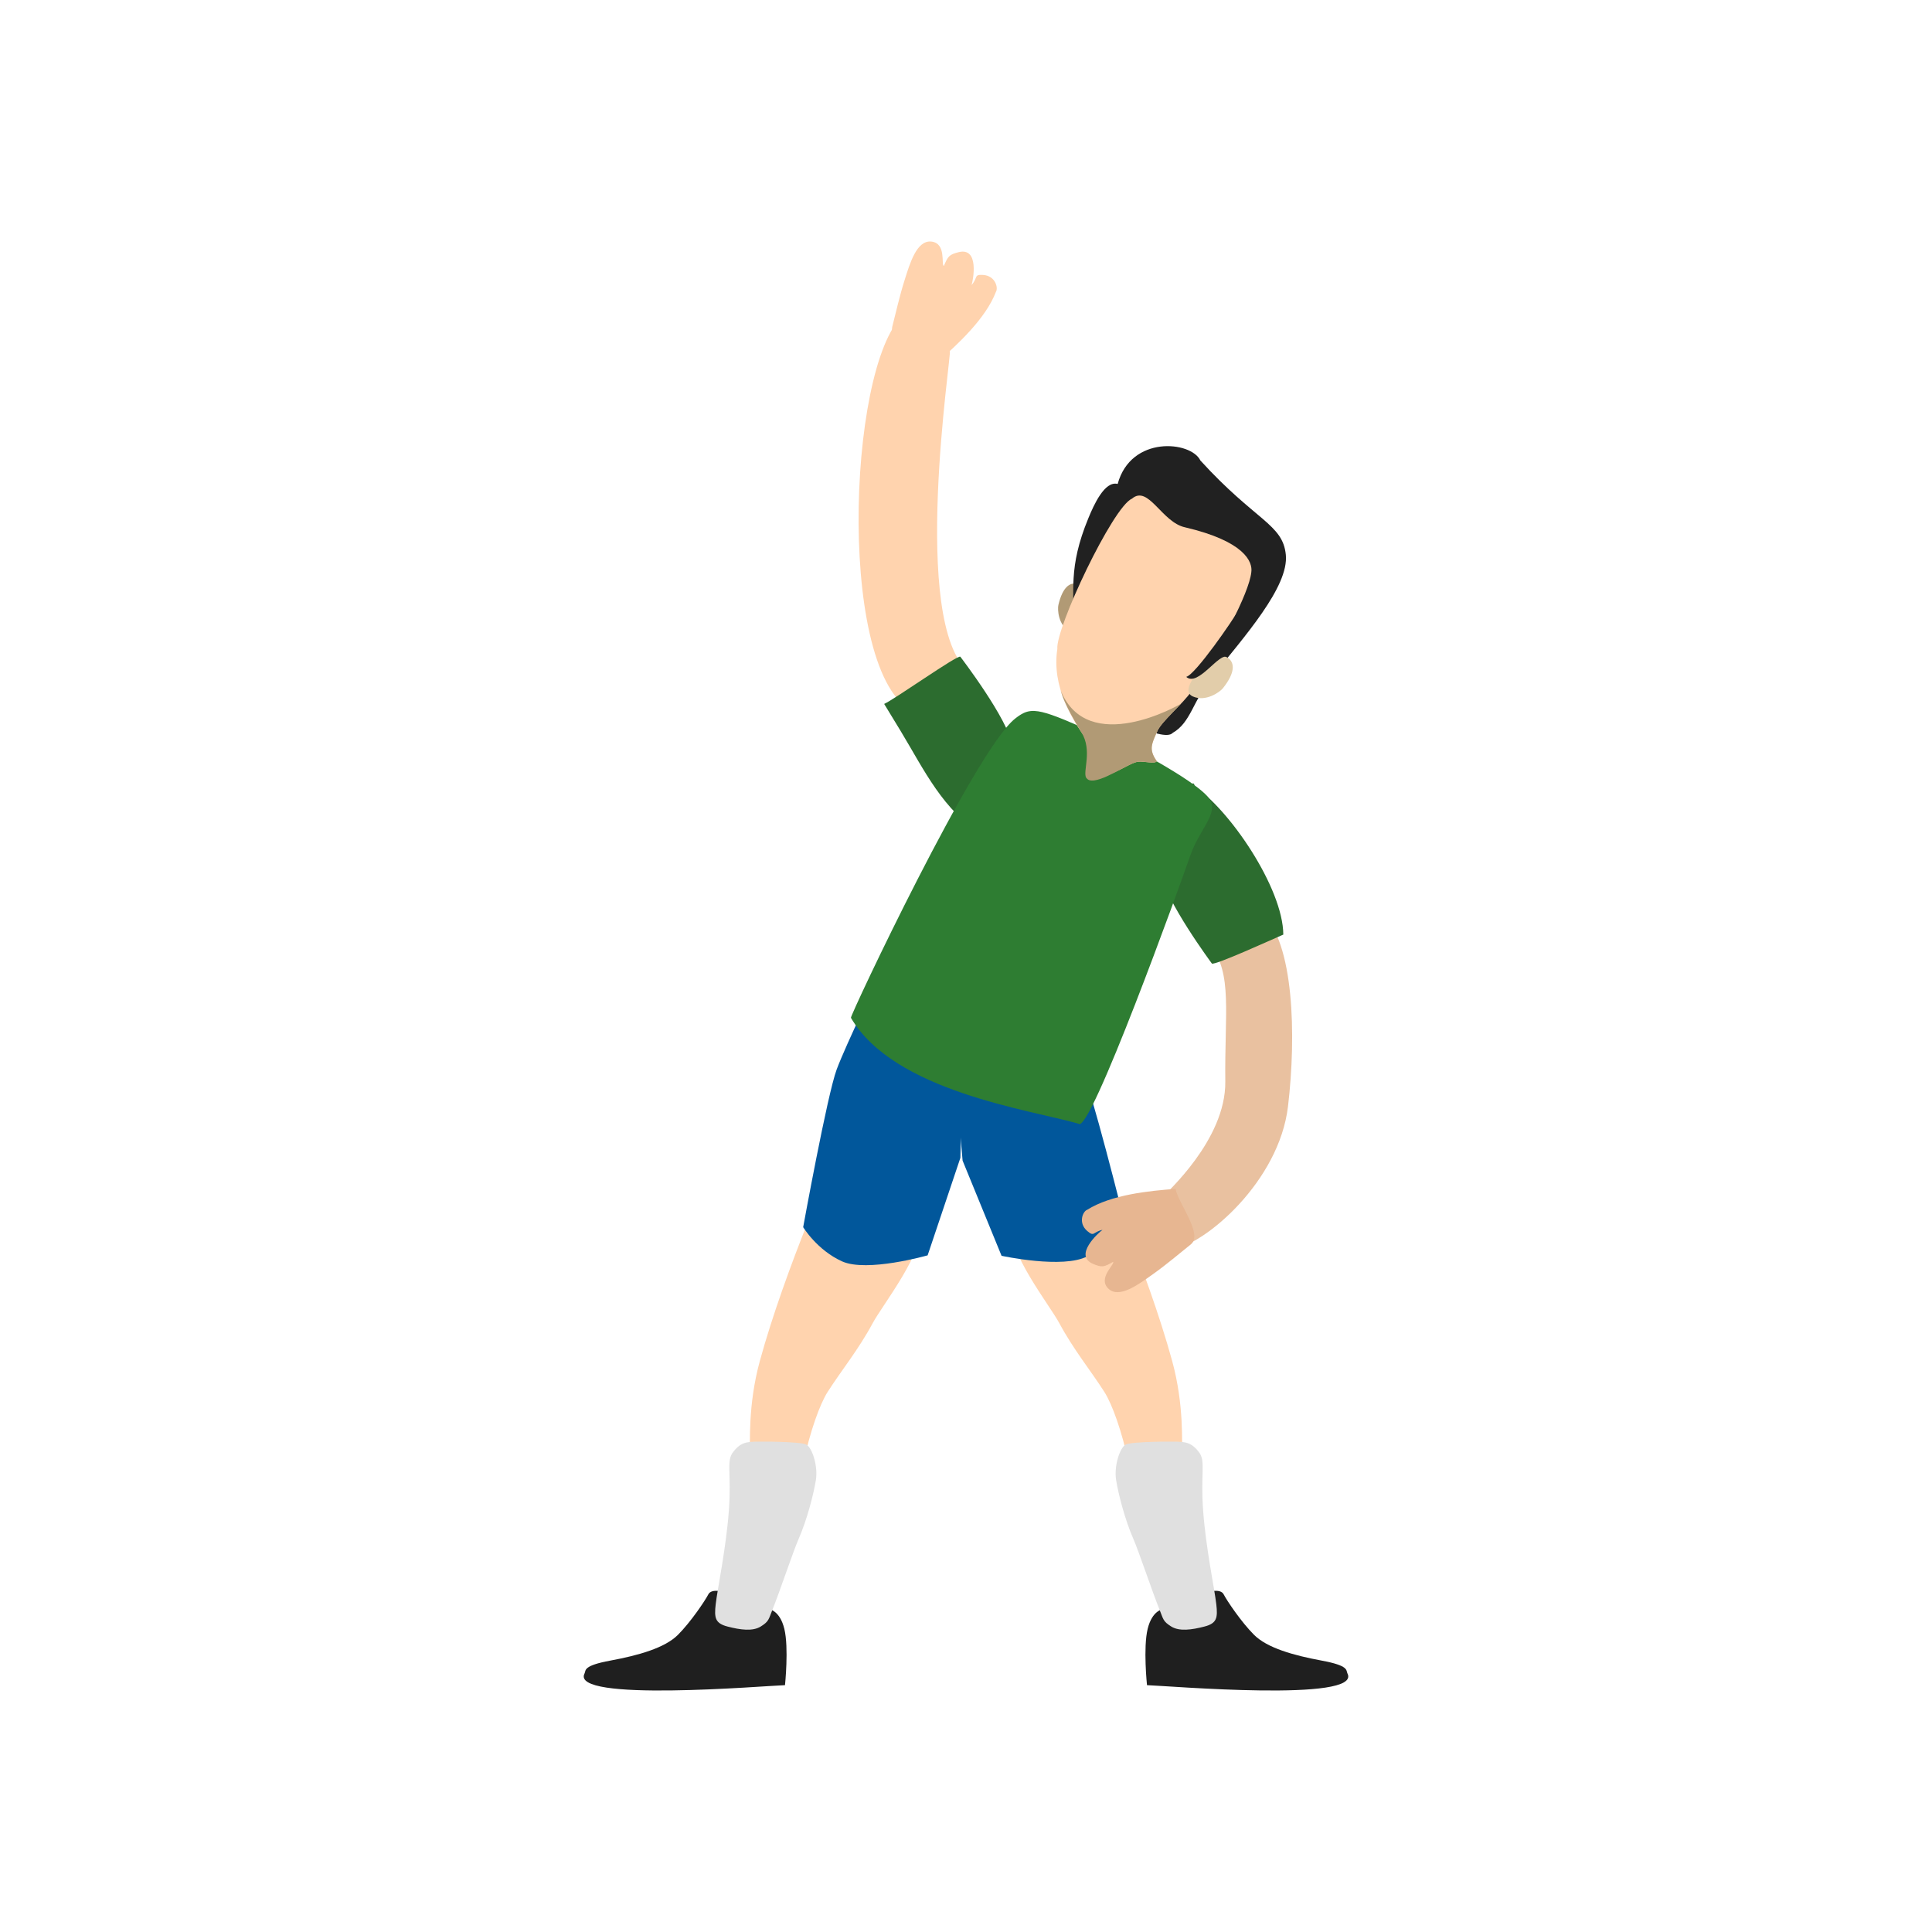 <?xml version="1.0" encoding="UTF-8"?>
<!DOCTYPE svg PUBLIC "-//W3C//DTD SVG 1.1//EN" "http://www.w3.org/Graphics/SVG/1.1/DTD/svg11.dtd">
<!-- Creator: CorelDRAW -->
<svg xmlns="http://www.w3.org/2000/svg" xml:space="preserve" width="2048px" height="2048px" style="shape-rendering:geometricPrecision; text-rendering:geometricPrecision; image-rendering:optimizeQuality; fill-rule:evenodd; clip-rule:evenodd"
viewBox="0 0 2048 2048"
 xmlns:xlink="http://www.w3.org/1999/xlink">
 <defs>
  <style type="text/css">
   <![CDATA[
    .fil11 {fill:none}
    .fil4 {fill:#01579B}
    .fil1 {fill:#1F1F1F}
    .fil8 {fill:#212121}
    .fil5 {fill:#2C6C2F}
    .fil6 {fill:#2E7D32}
    .fil7 {fill:#B19A75}
    .fil2 {fill:#E0E0E0}
    .fil9 {fill:#E2CDAA}
    .fil10 {fill:#E7B691}
    .fil3 {fill:#E9C1A0}
    .fil0 {fill:#FFD3AE}
   ]]>
  </style>
 </defs>
 <g id="Layer_x0020_1">
  <g id="_357672592">
   <g>
    <path id="_357674704" class="fil0" d="M1073.39 1299.73c-7.013,25.165 39.286,83.805 49.456,102.756 15.187,28.305 33.185,50.066 47.907,73.139 7.95,12.46 18.666,41.479 25.924,76.618 3.506,4.922 41.086,-3.794 56.47,-9.419 -0.541,-12.19 2.352,-52.792 -10.587,-100.086 -26.34,-96.281 -81.455,-222.614 -84.103,-221.674l-1.617 0.574c-32.747,11.623 -82.067,73.153 -83.45,78.092z"/>
    <path id="_357674656" class="fil1" d="M1428.36 1773.93c-1.69,-3.293 2.126,-8.199 -27.593,-13.683 -29.72,-5.48 -57.539,-13.426 -71.299,-27.143 -13.754,-13.722 -28.987,-36.478 -32.356,-43.067 -3.381,-6.586 -16.982,-2.464 -16.982,-2.464 0,0 -4.085,7.694 -6.618,20.515 -2.525,12.823 -9.575,19.15 -22.819,15.7 -13.25,-3.455 -17.909,-17.95 -17.909,-17.95 0,0 -11.37,0.971 -16.218,20.864 -4.848,19.886 -0.697,59.64 -0.697,59.64 22.264,0.685 228.271,18.329 212.49,-12.412z"/>
    <path id="_357675040" class="fil2" d="M1193.56 1531.14c-6.45,3.091 -12.833,22.987 -10.448,37.675 2.383,14.693 9.039,41.296 18.209,62.284 5.98,13.678 20.307,56.701 27.898,75.398 4.046,9.989 3.531,12.143 12.256,17.623 8.713,5.478 21.959,3.528 35.242,0.103 13.285,-3.422 14.241,-9.293 12.61,-23.633 -1.843,-16.176 -10.896,-58.682 -13.906,-98.523 -3.009,-39.848 2.94,-52.954 -4.403,-62.643 -7.336,-9.686 -13.197,-10.329 -19.071,-10.976 -5.88,-0.641 -51.934,-0.394 -58.386,2.692z"/>
   </g>
   <g>
    <path id="_357674824" class="fil0" d="M974.613 1299.73c7.015,25.165 -39.285,83.805 -49.455,102.756 -15.188,28.305 -33.185,50.066 -47.908,73.139 -7.95,12.46 -18.666,41.479 -25.923,76.618 -3.506,4.922 -41.087,-3.794 -56.471,-9.419 0.542,-12.19 -2.35,-52.792 10.587,-100.086 26.341,-96.281 81.456,-222.614 84.104,-221.674l1.616 0.574c32.747,11.623 82.068,73.153 83.45,78.092z"/>
    <path id="_357675088" class="fil1" d="M619.645 1773.93c1.69,-3.293 -2.127,-8.199 27.593,-13.683 29.72,-5.48 57.537,-13.426 71.297,-27.143 13.755,-13.722 28.987,-36.478 32.356,-43.067 3.383,-6.586 16.983,-2.464 16.983,-2.464 0,0 4.085,7.694 6.617,20.515 2.526,12.823 9.576,19.15 22.82,15.7 13.25,-3.455 17.909,-17.95 17.909,-17.95 0,0 11.369,0.971 16.216,20.864 4.85,19.886 0.698,59.64 0.698,59.64 -22.265,0.685 -228.272,18.329 -212.49,-12.412z"/>
    <path id="_357673984" class="fil2" d="M854.436 1531.14c6.45,3.091 12.833,22.987 10.449,37.675 -2.385,14.693 -9.04,41.296 -18.21,62.284 -5.98,13.678 -20.305,56.701 -27.896,75.398 -4.048,9.989 -3.531,12.143 -12.258,17.623 -8.712,5.478 -21.958,3.528 -35.242,0.103 -13.285,-3.422 -14.239,-9.293 -12.608,-23.633 1.843,-16.176 10.896,-58.682 13.905,-98.523 3.011,-39.848 -2.94,-52.954 4.403,-62.643 7.336,-9.686 13.198,-10.329 19.071,-10.976 5.881,-0.641 51.935,-0.394 58.386,2.692z"/>
   </g>
   <path id="_357673816" class="fil0" d="M1027.48 712.798c-63.675,-51.563 -18.239,-339.069 -20.615,-340.701 -8.223,-5.649 -46.244,-26.337 -55.044,-31.951 -56.803,71.216 -63.358,409.967 29.708,417.773 2.673,2.52 38.804,-33.115 45.951,-45.12z"/>
   <path id="_357674368" class="fil3" d="M1283.35 1002.59c23.311,29.837 14.669,70.77 15.52,143.883 0.726,62.405 -64.202,118.864 -64.097,120.411 0.669,9.956 7.415,46.962 8.469,57.346 34.338,-5.285 112.63,-71.779 122.086,-151.37 9.041,-76.1 6.067,-173.804 -27.053,-203.897 -2.039,-3.057 -45.259,23.537 -54.924,33.627z"/>
   <path id="_357674080" class="fil0" d="M1055.75 309.294c2.628,-4.071 -0.55,-17.034 -13.666,-17.845 -10.102,-0.626 -5.098,2.628 -12.159,10.693 1.596,-4.936 8.477,-40.226 -13.612,-34.851 -10.307,2.511 -11.522,4.619 -15.764,14.584 -3.18,-1.083 2.922,-24.005 -13.229,-25.791 -15.791,-1.743 -22.998,23.803 -28.595,41.47 -5.145,16.226 -8.956,33.49 -12.833,48.585 -4.267,16.652 37.061,26.796 48.28,37.291 21.148,-18.406 50.929,-46.056 61.579,-74.135z"/>
   <path id="_357673960" class="fil4" d="M1018.06 1227.33l-34.722 103.382c0,0 -64.285,18.378 -90.801,6.358 -26.512,-12.024 -41.138,-36.22 -41.138,-36.22 0,0 25.543,-140.504 35.535,-167.236 9.985,-26.73 44.561,-98.017 44.561,-98.017 0,0 14.575,27.054 54.19,21.928 12.697,-1.642 25.022,-2.793 36.152,-3.609l-3.777 173.414z"/>
   <path id="_357673888" class="fil4" d="M1020.38 1230.27l41.311 100.93c0,0 65.336,14.197 91.022,0.493 25.683,-13.707 38.719,-38.796 38.719,-38.796 0,0 -34.544,-138.566 -46.238,-164.597 -11.687,-26.03 -50.785,-94.942 -50.785,-94.942 0,0 -12.801,27.937 -52.664,25.375 -12.776,-0.82 -25.15,-1.175 -36.311,-1.273l14.946 172.811z"/>
   <path id="_357674176" class="fil5" d="M1066.69 814.359c5.231,-13.747 10.388,4.272 6.48,-23.554 -3.912,-27.824 -55.197,-94.675 -55.197,-94.675 -3.182,-2.033 -69.193,44.862 -80.724,50.067 0,0 6.172,10.012 17.428,28.632 25.061,41.446 44.714,84.209 87.536,110.727 -2.464,6.184 -7.402,-11.554 0.091,-24.848 9.689,-17.195 21.444,-38.596 24.385,-46.35z"/>
   <path id="_357673288" class="fil5" d="M1237.9 902.404c-5.457,13.658 -10.316,-4.443 -6.866,23.444 3.455,27.886 53.632,95.569 53.632,95.569 3.149,2.086 64.08,-25.701 75.695,-30.716 -0.288,-49.176 -57.141,-133.6 -96.816,-159.083 2.565,-6.143 7.211,11.674 -0.5,24.843 -9.971,17.032 -22.076,38.238 -25.145,45.943z"/>
   <path id="_357673720" class="fil6" d="M1212.73 799.651l0.006 0.002 0.014 0.007 0.022 0.014 0.002 0.001 0.031 0.015 0.043 0.024 0.053 0.026 0.007 0.004 0.053 0.03 0.069 0.037 0.079 0.043 0.018 0.011 0.07 0.038 0.096 0.05 0.105 0.058 0.03 0.014 0.083 0.047 0.123 0.065 0.13 0.071 0.045 0.025 0.093 0.05 0.148 0.078 0.154 0.084 0.065 0.035 0.098 0.053 0.17 0.092 0.177 0.097 0.087 0.048 0.099 0.052 0.195 0.106 0.2 0.11 0.113 0.061 0.097 0.051 0.214 0.119 0.223 0.122 0.139 0.077 0.092 0.048 0.237 0.13 0.244 0.135 0.167 0.093 0.083 0.044 0.26 0.142 0.263 0.145 0.202 0.111 0.069 0.039 0.279 0.154 0.286 0.157 0.235 0.13 0.056 0.03 0.295 0.165 0.304 0.168 0.273 0.151 0.037 0.02 0.315 0.175 0.32 0.18 0.311 0.171 0.015 0.011 0.333 0.185 0.338 0.188 0.344 0.19 0.005 0.005 0.344 0.191 0.356 0.2 0.358 0.202 0.03 0.018 0.335 0.187 0.369 0.208 0.377 0.211 0.057 0.033 0.32 0.182 0.386 0.216 0.387 0.221 0.087 0.05 0.307 0.172 0.398 0.228 0.403 0.227 0.117 0.069 0.291 0.164 0.41 0.235 0.415 0.236 0.149 0.086 0.27 0.154 0.422 0.244 0.429 0.244c18.922,10.876 48.836,29.262 54.366,39.757 8.204,15.568 -11.23,30.285 -21.347,59.539 -10.115,29.231 -106.349,296.295 -118.207,283.475 -51.523,-14.842 -195.62,-34.153 -241.244,-112.264 -1.297,-1.894 131.72,-283.953 174.052,-317.165l0.331 -0.26 0.328 -0.254 0.044 -0.034 0.283 -0.219 0.324 -0.247 0.085 -0.065 0.556 -0.417 0.128 -0.096 0.191 -0.141 0.318 -0.233 0.165 -0.122 0.146 -0.106 0.315 -0.222 0.207 -0.149 0.104 -0.072 0.559 -0.385 0.06 -0.043 0.308 -0.208 0.065 -0.043 0.389 -0.257 0.465 -0.299 0.019 -0.012c0.402,-0.254 0.798,-0.496 1.195,-0.729l0.1 -0.058c0.626,-0.364 1.254,-0.702 1.881,-1.011l0.054 -0.027 0.08 -0.039 0.306 -0.145 0.261 -0.122 0.043 -0.019 0.609 -0.268 0.617 -0.25 0.039 -0.014 0.579 -0.217 0.08 -0.031 0.231 -0.079c0.312,-0.107 0.627,-0.209 0.943,-0.304l0.167 -0.048 0.151 -0.043 0.476 -0.128 0.056 -0.015 0.109 -0.027 0.325 -0.079 0.257 -0.059 0.069 -0.013 0.018 -0.005c0.425,-0.092 0.856,-0.171 1.294,-0.241l0.014 -0.001 0.02 -0.004 0.044 -0.006 0.615 -0.087 0.066 -0.008 0.017 -0.002 0.607 -0.066 0.116 -0.011 0.037 -0.001 0.553 -0.044 0.163 -0.012 0.193 -0.011 0.361 -0.017 0.214 -0.008 0.15 -0.005 0.624 -0.008 0.012 0 0.103 -0.001 0.614 0.011 0.086 0 0.054 0.001 0.383 0.013 0.384 0.015 0.004 0.002c9.419,0.484 22.622,5.32 46.415,15.673l2.867 1.248 0.02 0.008 0.578 0.253 0.125 0.054 0.691 0.301 0.064 0.028 1.663 0.724 0.084 0.037 0.819 0.357 0.172 0.078 0.775 0.337 0.268 0.117 0.724 0.315 0.371 0.164 0.66 0.286 0.482 0.21 0.588 0.256 0.598 0.262 0.51 0.222 0.719 0.313 0.424 0.187 0.843 0.369 0.332 0.144 0.974 0.426 0.23 0.099 1.111 0.485 0.123 0.053 1.248 0.544 0.013 0.007 1.285 0.559 0.103 0.047 1.206 0.523 0.221 0.098 1.107 0.483 0.345 0.151 1.002 0.437 0.47 0.206 0.893 0.39 0.598 0.262 0.78 0.339 0.729 0.318 0.661 0.289 0.857 0.373 0.542 0.236 0.987 0.432 0.419 0.181 1.119 0.49 0.293 0.129 1.25 0.546 0.168 0.073 1.377 0.6 0.043 0.02 1.417 0.619 0.085 0.035 1.331 0.582 0.211 0.092 1.201 0.524 0.334 0.145 1.071 0.467 0.459 0.201 0.937 0.41 0.58 0.253 0.807 0.353 0.697 0.304 0.678 0.295 0.81 0.356 0.549 0.24 0.92 0.4 0.422 0.184 1.025 0.449 0.299 0.13 1.126 0.49 0.177 0.078 1.218 0.531 0.064 0.027 1.254 0.549 0.048 0.021 1.18 0.514 0.156 0.069 1.042 0.456 0.257 0.113 0.911 0.396 0.353 0.155 0.781 0.34 0.441 0.194 0.659 0.288 0.52 0.227 0.542 0.235 0.594 0.26 0.43 0.187 0.656 0.287 0.325 0.142 0.709 0.311 0.229 0.099 0.755 0.33 0.138 0.06 0.787 0.343 0.057 0.026 0.794 0.347 0.017 0.006 0.728 0.318 0.079 0.034 0.611 0.267 0.13 0.058 0.503 0.219 0.171 0.076 0.404 0.177 0.201 0.087 0.314 0.137 0.22 0.094 0.234 0.104 0.224 0.097 0.165 0.072 0.216 0.094 0.106 0.047 0.195 0.084 0.061 0.028 0.157 0.067 0.028 0.012 0.104 0.046 0.007 0.004 0.038 0.017z"/>
   <g>
    <path id="_357673672" class="fil7" d="M1152.84 631.893c0.895,-8.283 -21.791,-29.57 -30.907,9.395 -1.057,4.53 -0.276,21.532 11.944,27.872 12.68,6.578 16.902,-23.216 18.963,-37.266z"/>
    <path id="_357673264" class="fil8" d="M1272.41 488.074c58.682,64.414 87.291,67.269 90.614,99.901 3.468,34.044 -44.216,87.08 -78.772,130.38 -19.691,24.673 -21.987,47.604 -41.095,58.5 -9.399,10.832 -72.096,-19.735 -95.898,-51.584 -16.019,-21.436 -10.89,-26.355 -9.685,-56.919 1.67,-42.393 -5.744,-65.933 16.147,-119.078 5.672,-13.769 17.217,-39.872 31.047,-36.263 14.145,-51.757 77.714,-45.557 87.644,-24.938z"/>
    <path id="_357673600" class="fil0" d="M1326.43 606.675c-2.456,22.382 -33.363,80.503 -63.057,125.594 -4.513,6.852 -13.045,15.353 -20.8,23.381 -7.016,7.263 -13.397,14.137 -15.592,19.054 -7.003,15.683 -8.865,20.269 -0.744,32.166 -1.502,3.181 -13.861,-0.084 -19.768,0.58 -9.631,1.081 -30.018,17.763 -41.824,13.873 -9.456,-3.115 -1.881,-23.268 -5.923,-28.343 -23.305,-29.274 -43.935,-65.82 -37.907,-105.021 -1.991,-22.225 58.938,-150.816 79.059,-159.311 17.551,-15.063 31.618,25.18 56.497,30.377 62.497,14.645 71.812,36.304 70.059,47.65z"/>
    <path id="_357673096" class="fil7" d="M1251.91 745.96l-0.141 0.149 -0.04 0.044 -0.103 0.107 -0.143 0.151 -0.113 0.119 -0.03 0.032 -0.143 0.151 -0.144 0.151 -0.043 0.045 -0.1 0.106 -0.144 0.151 -0.118 0.123 -0.027 0.03 -0.144 0.151 -0.144 0.151 -0.047 0.047 -0.097 0.104 -0.146 0.151 -0.291 0.304 -0.145 0.151 -0.048 0.051 -0.097 0.102 -0.145 0.152 -0.146 0.151 -0.146 0.152 -0.146 0.151 -0.051 0.053 -0.096 0.099 -0.146 0.152 -0.126 0.13 -0.02 0.021 -0.146 0.152 -0.148 0.152 -0.053 0.056 -0.092 0.096 -0.148 0.152 -0.129 0.133 -0.019 0.018 -0.146 0.154 -0.146 0.151 -0.058 0.058 -0.09 0.094 -0.148 0.151 -0.131 0.136 -0.017 0.017 -0.146 0.151 -0.148 0.152 -0.059 0.061 -0.087 0.09 -0.148 0.152 -0.135 0.139 -0.013 0.012 -0.148 0.152 -0.146 0.151 -0.063 0.064 -0.085 0.089 -0.148 0.151 -0.137 0.142 -0.009 0.009 -0.148 0.152 -0.148 0.151 -0.064 0.067 -0.081 0.085 -0.148 0.151 -0.138 0.143 -0.008 0.008 -0.148 0.151 -0.146 0.151 -0.067 0.069 -0.079 0.081 -0.146 0.152 -0.142 0.145 -0.005 0.006 -0.146 0.15 -0.146 0.152 -0.069 0.071 -0.078 0.079 -0.145 0.15 -0.143 0.149 -0.002 0.002 -0.146 0.15 -0.145 0.151 -0.071 0.073 -0.074 0.076 -0.145 0.151 -0.145 0.15c-7.015,7.261 -13.395,14.137 -15.591,19.054l-0.02 0.044 -0.019 0.044 -0.02 0.044 -0.019 0.043 -0.02 0.044 -0.019 0.044 -0.019 0.043 -0.019 0.045 -0.02 0.041 -0.02 0.045 -0.019 0.043 -0.019 0.043 -0.019 0.044 -0.02 0.043 -0.019 0.043 -0.019 0.043 -0.015 0.035 -0.004 0.008 -0.019 0.043 -0.019 0.043 -0.019 0.043 -0.019 0.043 -0.019 0.043 -0.019 0.044 -0.019 0.041 -0.019 0.043 -0.019 0.043 -0.019 0.041 -0.019 0.044 -0.019 0.04 -0.019 0.044 -0.019 0.041 -0.018 0.041 -0.019 0.044 -0.012 0.026 -0.007 0.015 -0.019 0.041 -0.018 0.041 -0.019 0.043 -0.018 0.041 -0.02 0.041 -0.018 0.041 -0.019 0.041 -0.018 0.043 -0.018 0.04 -0.02 0.041 -0.018 0.041 -0.018 0.041 -0.019 0.041 -0.019 0.041 -0.018 0.04 -0.018 0.041 -0.008 0.019 -0.011 0.022 -0.018 0.041 -0.019 0.04 -0.018 0.041 -0.018 0.04 -0.018 0.041 -0.018 0.04 -0.019 0.04 -0.018 0.041 -0.018 0.04 -0.018 0.041 -0.019 0.039 -0.018 0.04 -0.018 0.04 -0.057 0.131 -0.221 0.5 -0.073 0.167 -0.196 0.45 -0.089 0.202c-4.126,9.464 -6.491,15.202 -1.108,24.574l0.17 0.292 0.037 0.061 0.253 0.42 0.013 0.022 0.092 0.152 0.223 0.361 0.002 0.004 0.239 0.377 0.09 0.144 0.06 0.093 0.283 0.438 0.041 0.064 0.318 0.478 0.022 0.033 0.351 0.519 -0.006 0.013 -0.007 0.014 -0.02 0.034 -0.058 0.102 -0.034 0.05 -0.057 0.078 -0.06 0.07 -0.047 0.054 -0.064 0.06 -0.067 0.061 -0.007 0.007 -0.115 0.09 -0.025 0.018 -0.048 0.031 -0.102 0.066 -0.026 0.014 -0.138 0.076 -0.007 0.004 -0.15 0.07 -0.03 0.014 -0.162 0.065 -0.031 0.011 -0.172 0.058 -0.033 0.011 -0.183 0.053 -0.033 0.008 -0.195 0.047 -0.223 0.047 -0.014 0.004 -0.034 0.007 -0.214 0.035 -0.037 0.006 -0.223 0.032 -0.037 0.005 -0.233 0.027 -0.037 0.002 -0.243 0.022 -0.287 0.02 -0.038 0.002 -0.26 0.013 -0.038 0.001 -0.267 0.008 -0.039 0.001 -0.274 0.005 -0.039 0 -0.281 0.001 -0.039 0 -0.289 -0.004 -0.039 0 -0.296 -0.007 -0.037 -0.001 -0.305 -0.009 -0.038 -0.001 -0.309 -0.014 -0.037 0 -0.315 -0.018 -0.037 -0.001 -0.322 -0.019 -0.037 -0.002 -0.325 -0.021 -0.037 -0.002 -0.331 -0.024 -0.035 -0.002 -0.337 -0.027 -0.033 -0.001 -0.341 -0.028 -0.034 -0.002 -0.344 -0.03 -0.033 -0.004 -0.348 -0.031 -0.032 -0.004 -0.351 -0.032 -0.032 -0.004 -0.353 -0.032 -0.031 -0.004 -0.357 -0.034 -0.03 -0.004 -0.358 -0.035 -0.03 -0.002 -0.36 -0.037 -0.027 -0.002 -0.363 -0.035 -0.026 -0.004 -0.364 -0.034 -0.025 -0.004 -0.364 -0.035 -0.025 -0.002 -0.364 -0.037 -0.024 0 -0.364 -0.037 -0.022 -0.001 -0.363 -0.034 -0.021 -0.002 -0.364 -0.032 -0.019 -0.002 -0.363 -0.032 -0.018 -0.001 -0.361 -0.03 -0.017 -0.001 -0.359 -0.03 -0.015 0 -0.357 -0.026 -0.014 -0.001 -0.353 -0.024 -0.015 -0.001 -0.35 -0.021 -0.013 -0.001 -0.346 -0.019 -0.012 0 -0.343 -0.015 -0.011 -0.001 -0.338 -0.012 -0.009 -0.001 -0.333 -0.008 -0.008 0 -0.33 -0.006 -0.007 0 -0.322 0 -0.006 -0.001 -0.317 0.004 -0.005 0 -0.312 0.007 -0.002 0 -0.304 0.013 -0.004 0 -0.296 0.017 -0.001 0 -0.289 0.022 -0.001 0.001 -0.281 0.027c-9.63,1.082 -40.002,23.447 -51.808,19.558 -1.115,-0.367 -2.166,-1.202 -3.162,-2.389 -4.093,-6.346 6.978,-29.1 -5.236,-48.528 -7.748,-12.327 -15.94,-27.567 -19.408,-36.783l-0.046 -0.124 -0.008 -0.022 -0.557 -1.544 -0.098 -0.28c-0.163,-0.464 -0.325,-0.928 -0.481,-1.393l-0.046 -0.135 -0.064 -0.19 -0.487 -1.478 -0.001 -0.006 -0.008 -0.025 -0.018 -0.053c-0.172,-0.539 -0.343,-1.078 -0.508,-1.618l-0.025 -0.083 -0.128 -0.432c14.408,35.513 46.005,39.291 74.147,34.051 27.886,-5.192 52.376,-19.234 53.383,-20.015z"/>
    <path id="_357673408" class="fil9" d="M1283.46 696.812c6.482,-6.364 40.03,-1.333 12.842,32.798 -3.159,3.966 -18.239,14.789 -31.924,8.613 -14.197,-6.406 8.45,-30.151 19.082,-41.411z"/>
    <path id="_357673000" class="fil8" d="M1301.16 696.786l11.794 -50.217c-5.507,10.165 -45.798,68.692 -55.506,70.942 12.547,11.202 35.505,-27.135 43.712,-20.725z"/>
   </g>
   <path id="_357672616" class="fil10" d="M1152.38 1282.46c-4.55,1.671 -9.808,13.939 0.182,22.476 7.694,6.578 5.654,0.969 16.146,-1.226 -4.244,2.982 -30.968,27.034 -10.089,36.028 9.744,4.193 11.982,3.241 21.365,-2.169 1.89,2.778 -16.773,17.419 -4.944,28.561 11.566,10.891 32.691,-5.181 47.787,-15.928 13.871,-9.868 27.3,-21.366 39.476,-31.093 13.427,-10.736 -13.487,-43.7 -16.136,-58.832 -27.966,1.983 -68.389,6.157 -93.787,22.181z"/>
  </g>
  <rect class="fil11" width="2048" height="2048"/>
 </g>
</svg>
